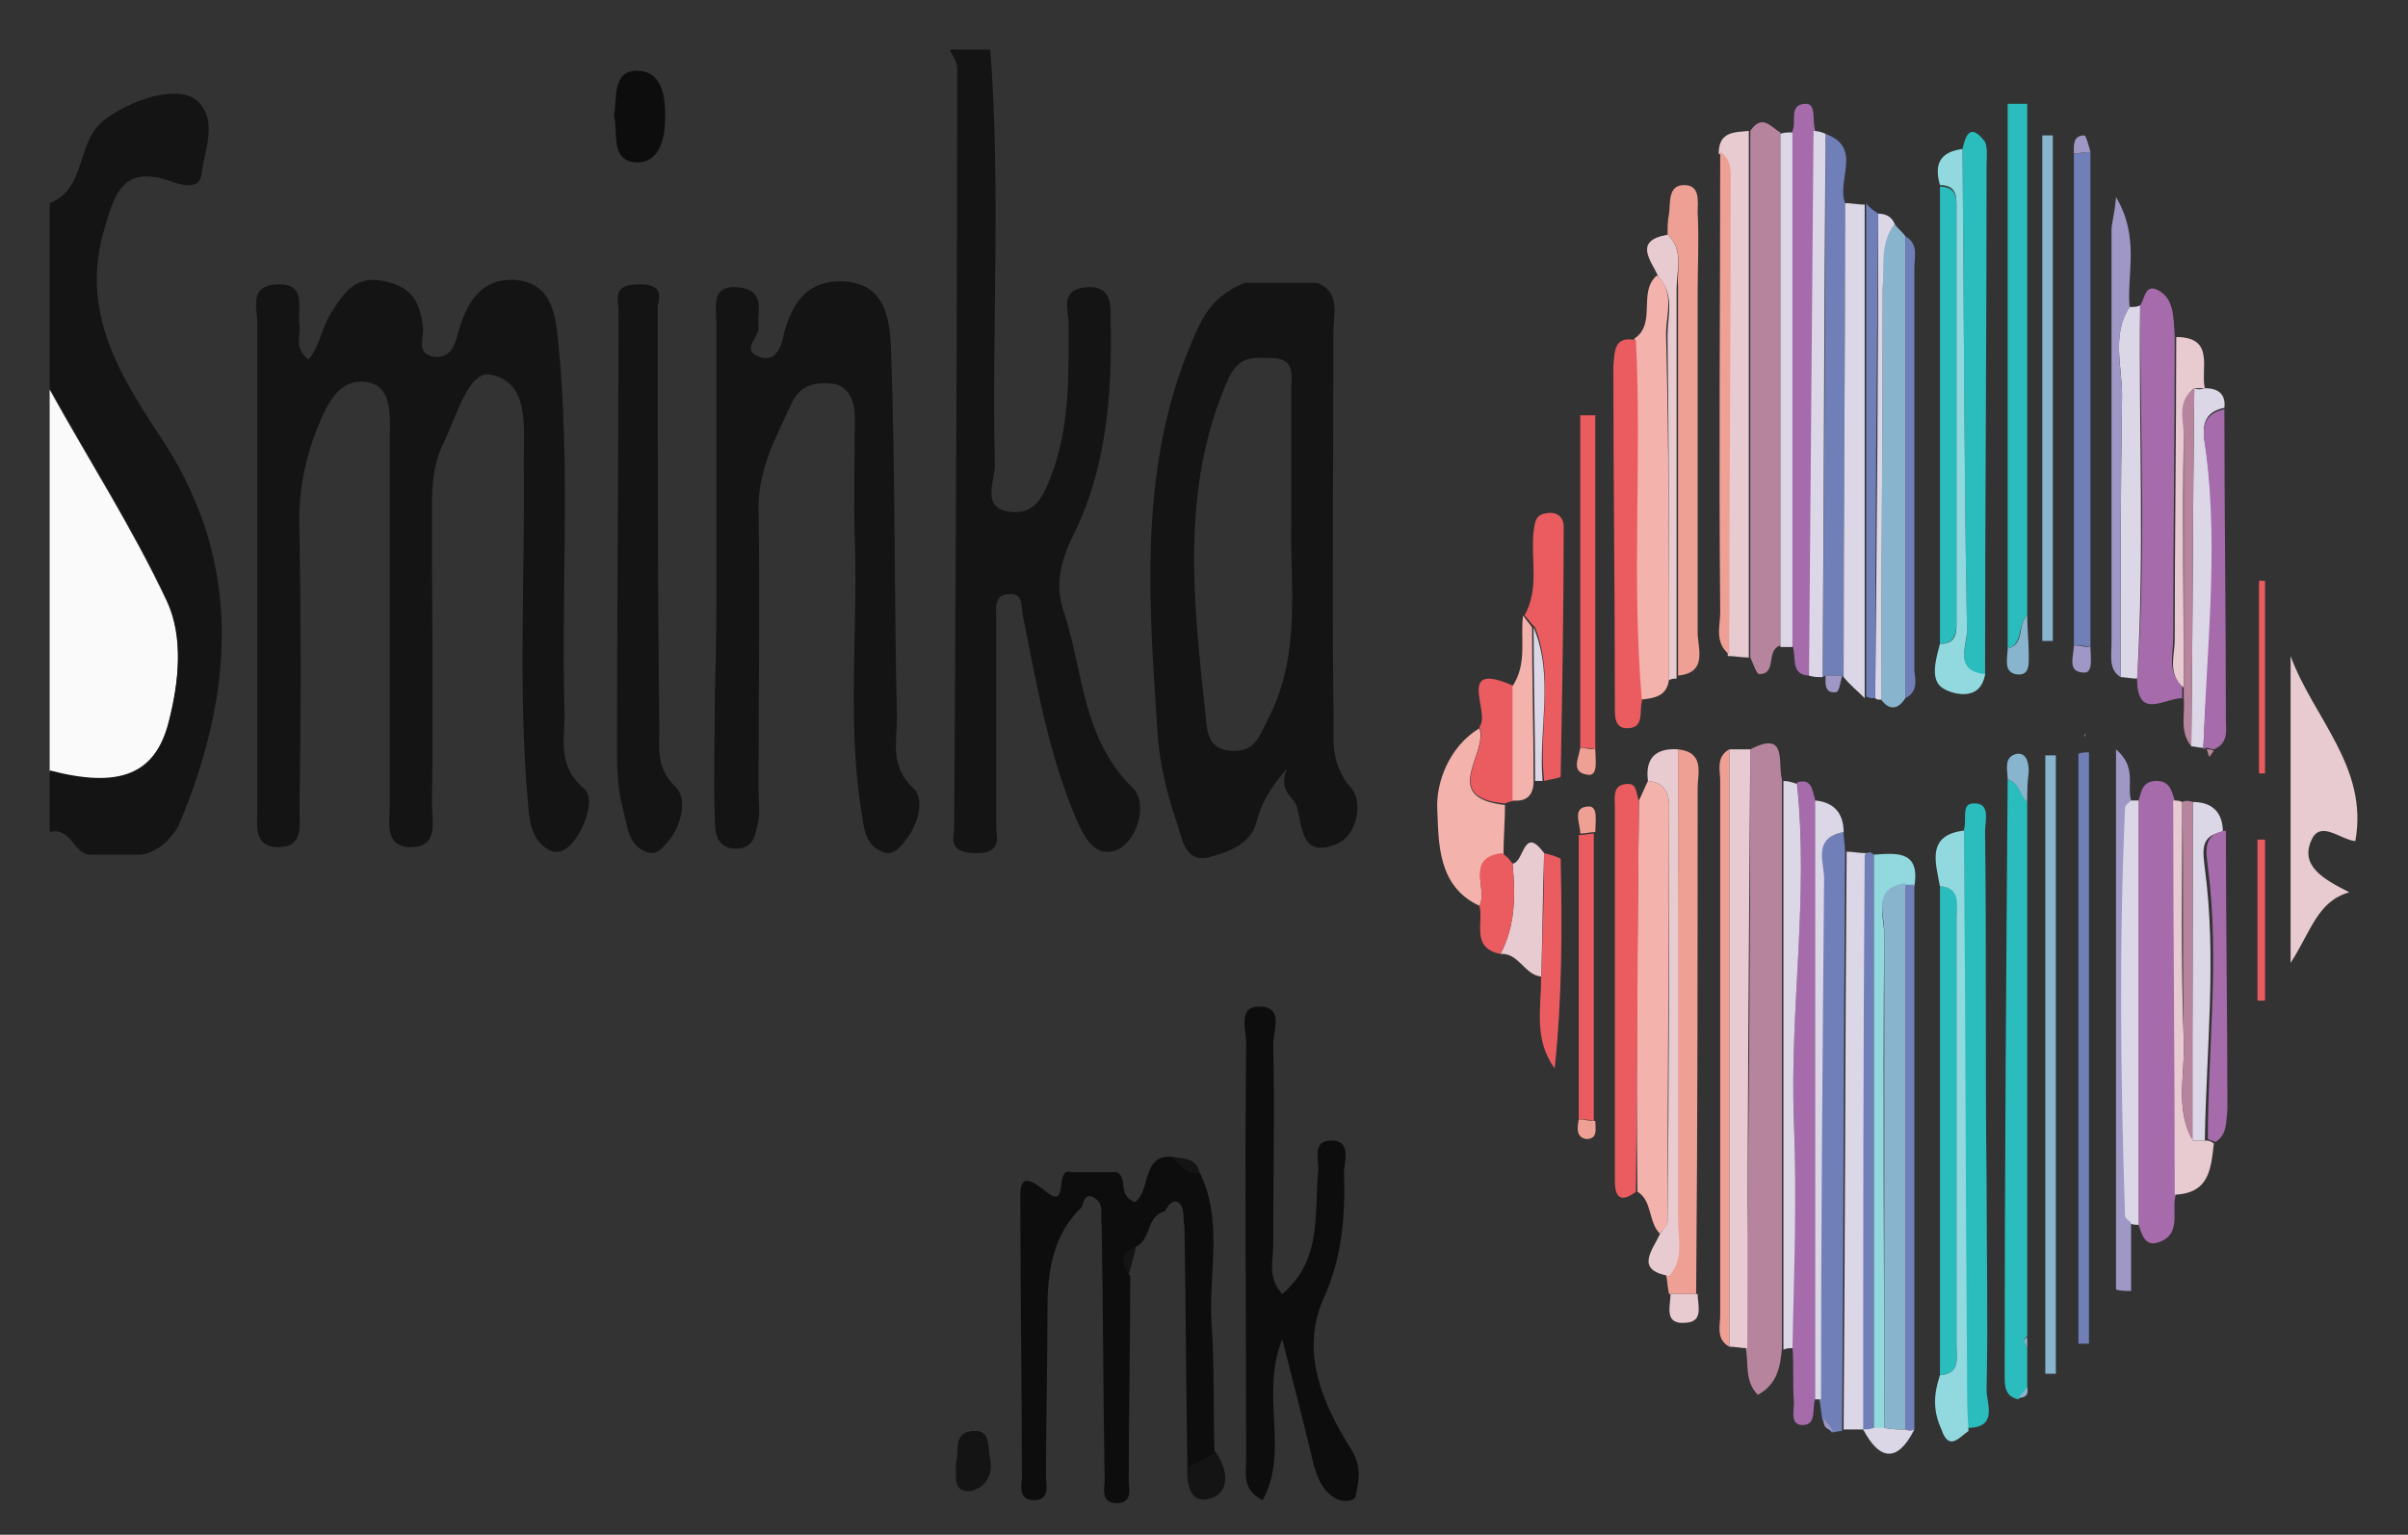 <?xml version="1.0" encoding="utf-8"?>
<!-- Generator: Adobe Illustrator 19.0.0, SVG Export Plug-In . SVG Version: 6.00 Build 0)  -->
<svg version="1.1" id="Layer_1" xmlns="http://www.w3.org/2000/svg" xmlns:xlink="http://www.w3.org/1999/xlink" x="0px" y="0px"
	 viewBox="0 0 160 102" style="enable-background:new 0 0 160 102;" xml:space="preserve">
<rect x="0" y="0" width="160" height="102" fill="#333333" stroke="none"/>
<style type="text/css">
	.st0{fill:#FC0000;}
	.st1{fill:#020000;}
	.st2{fill:#FBFAFB;}
	.st3{fill:#141414;}
	.st4{fill:#B7849D;}
	.st5{fill:#A56BAB;}
	.st6{fill:#F3B2AC;}
	.st7{fill:#88B4CD;}
	.st8{fill:#2BBCBD;}
	.st9{fill:#707FB7;}
	.st10{fill:#E8CBD0;}
	.st11{fill:#DCD7E7;}
	.st12{fill:#EEA094;}
	.st13{fill:#EA5C60;}
	.st14{fill:#91D9DE;}
	.st15{fill:#9F98C6;}
	.st16{fill:#0D0D0D;}
</style>
<g>
	<path class="st0" d="M68.6,338.4c0.5,0.1,0.4-0.3,0.5-0.6c0.5-2,1-4.1,1.4-6.1c0.2-0.7,0.4-1,1.2-1c16.1,0,32.3,0,48.4,0
		c0.9,0,1,0.2,0.8,1.1c-0.6,2.4-1.1,4.8-1.6,7.2c-0.2,0.8-0.5,1.1-1.4,1.1c-5.4,0-10.8,0-16.1,0c-0.9,0-1.3,0.2-1.5,1.1
		c-3.5,14.7-7,29.3-10.6,43.9c-0.2,0.8-0.5,1.1-1.4,1.1c-3.7-0.1-7.4,0-11.1,0c-0.8,0-1-0.1-0.8-1c3.6-14.7,7.1-29.4,10.7-44
		c0.3-1.1-0.1-1.1-1-1.1c-5.4,0-10.8,0-16.1,0c-0.4,0-0.9-0.1-1.3-0.1C68.6,339.5,68.6,339,68.6,338.4z"/>
	<path class="st0" d="M279.9,417.9c0.2-0.6-0.3-0.4-0.6-0.4c-8.4-1.2-15.9-4.3-22.7-9.5c-10.4-7.9-16.8-18.3-18.9-31.2
		c-4.3-26.5,13-50.7,38-56.1c1.4-0.3,2.8-0.5,4.2-0.8c0,0,0-0.1,0.1-0.1c0.1-0.2-0.1-0.1-0.1-0.2c4.3,0,8.5,0,12.8,0
		c-0.2,0.6,0.3,0.4,0.5,0.4c8.7,1.2,16.5,4.5,23.4,9.9c10.1,8,16.3,18.4,18.3,31.1c4.1,25.6-12.6,50.1-38.1,55.7
		c-1.4,0.3-2.8,0.5-4.2,0.8c0,0,0,0.1-0.1,0.1c-0.1,0.2,0.1,0.1,0.1,0.2C288.5,417.9,284.2,417.9,279.9,417.9z M286.4,323.1
		c-24.3-0.2-45.5,19.4-45.7,45.2c-0.2,26.2,21.1,46,45.5,46c24.7,0,45.2-19.7,45.7-44.6C332.5,343.5,311.3,323,286.4,323.1z"/>
	<path class="st0" d="M514,349c-0.4-0.2-0.4,0.2-0.4,0.4c-0.4,1.6-0.8,3.3-1.1,4.9c-0.2,0.9-0.5,1.1-1.4,1.1c-1.9-0.1-3.7,0-5.6,0
		c-0.6,0-0.9,0.2-1.1,0.8c-1.6,6.8-3.2,13.5-4.8,20.3c-0.5,2,0.4,3.2,2.5,3.4c1.6,0.1,3.2,0,4.8-0.1c0.7-0.1,0.8,0.1,0.6,0.8
		c-0.6,2.2-1.1,4.4-1.6,6.6c-0.1,0.4-0.2,0.7-0.7,0.8c-4.2,0.6-8.5,0.8-12.7-0.3c-4-1.1-6.8-4.4-6-9.1c0.4-2.3,0.9-4.6,1.5-6.9
		c1.2-5.1,2.5-10.3,3.8-15.4c0.2-0.9,0-1-0.8-0.9c-1.5,0-2.9,0-4.4,0c-0.6,0-0.8-0.1-0.7-0.8c0.6-2.2,1-4.3,1.5-6.5
		c0.1-0.6,0.4-0.9,1-0.8c1.4,0.1,2.8-0.1,4.1,0c1,0.1,1.3-0.3,1.5-1.2c0.3-1.5,0.7-2.9,1-4.3c0.1-0.5,0.3-0.8,0.8-1
		c4.4-2.3,8.7-4.6,13.1-6.9c0.1-0.1,0.3-0.1,0.6-0.2c-0.6,2.7-1.2,5.3-1.8,7.9c-0.4,1.6-0.7,3.3-1.2,4.9c-0.2,0.7-0.1,0.9,0.7,0.9
		c2.2,0,4.4,0,6.6,0C514,347.8,514,348.4,514,349z"/>
	<path class="st0" d="M418.5,368.9c-2.3,1.8-4.4,3.5-6.7,5.2c-1.2,0.9-1.9,2-2.2,3.4c-0.6,3.1-1.5,6.1-2.2,9.1
		c-0.2,0.7-0.5,0.9-1.1,0.9c-3.6,0-7.1,0-10.7,0c-1,0-1-0.4-0.8-1.1c1.8-7.5,3.7-15,5.5-22.6c1.1-4.3,2.1-8.7,3.2-13
		c0.1-0.3,0.2-0.6,0-1.1c-0.8,1.5-1.6,2.9-2.3,4.3c-0.3,0.6-0.7,1.2-1,1.9c-0.2,0.4-0.4,0.5-0.9,0.4c-6.2-1.1-11.7,1.6-14.7,7.2
		c-1.9,3.6-2.9,7.5-3.8,11.4c-0.9,3.9-1.9,7.7-2.7,11.6c-0.2,0.8-0.5,1.1-1.4,1.1c-3.5-0.1-7,0-10.4,0c-0.9,0-1-0.3-0.8-1
		c3.1-12.8,6.2-25.5,9.3-38.3c0.2-0.7,0.4-1,1.2-1c3.3,0,6.6,0,9.9,0c1,0,1,0.3,0.8,1.1c-0.4,1.6-0.8,3.3-1.2,4.9
		c-0.1,0.3-0.2,0.6,0,0.9c1.1-1.3,2.2-2.5,3.4-3.6c3.2-2.9,6.9-4.6,11.3-4.3c1.1,0.1,2.2,0.2,3.2,0.6c1.1,0.5,1.4,0,1.6-0.9
		c1-4.4,2.1-8.8,3.1-13.1c0.2-0.7,0.4-0.9,1.1-0.9c3.5,0,7,0.1,10.5,0c1.1,0,1.1,0.4,0.9,1.2c-2.1,8.7-4.2,17.4-6.3,26.2
		c-0.1,0.4-0.3,0.7-0.1,1.2c2.2-1.9,4.4-3.7,6.7-5.5c2.8-2.4,5.7-4.7,8.5-7.1c0.4-0.3,0.8-0.6,1.4-0.6c5,0,9.9,0,14.9,0
		c0.1,0,0.3,0,0.7,0.1c-1.6,1.2-2.9,2.3-4.3,3.4c-4.5,3.5-9,7-13.5,10.5c-0.7,0.5-0.6,0.9-0.4,1.6c3.1,7.9,6.1,15.8,9.2,23.6
		c0.4,1,0.1,1.1-0.8,1.1c-3.4,0-6.9,0-10.3,0c-0.8,0-1.2-0.2-1.4-1c-1.9-5.5-3.8-11.1-5.7-16.6C418.7,369.6,418.6,369.3,418.5,368.9
		z M403.8,349.5c0,0-0.1-0.1-0.1-0.1c0,0-0.1,0.1-0.1,0.1c0,0.1,0,0.1,0.1,0.2C403.7,349.6,403.7,349.5,403.8,349.5z"/>
	<path class="st0" d="M468.2,370.7c-4.9,0-9.8,0-14.7,0c-0.8,0-1.1,0.2-1.1,1c0,5,3.8,8.8,8.7,8.9c4.1,0.1,7.3-1.5,9.7-4.8
		c0.4-0.5,0.7-0.7,1.4-0.6c3.2,0.5,6.5,0.9,9.7,1.4c0.9,0.1,0.4,0.6,0.2,0.9c-2.8,4.7-6.9,8-12.2,9.6c-6.2,1.9-12.4,1.9-18.4-0.5
		c-7.1-2.9-11.1-9-11.2-16.7c-0.2-10.7,7.6-21.4,20-23.3c4.5-0.7,9.1-0.8,13.5,0.7c6.6,2.2,10.7,7.7,10.9,14.6
		c0.1,2.6,0,5.1-0.6,7.7c-0.2,0.8-0.5,1.1-1.3,1.1C478,370.7,473.1,370.7,468.2,370.7z M463.6,364.1c2.9,0,5.8,0,8.6,0
		c0,0,0.1,0,0.1,0c0.9,0.1,1.1-0.2,1-1.1c-0.1-1.5-0.2-3-0.8-4.4c-1.7-3.9-5.4-5.2-9.7-4.4c-4.9,0.9-7.6,4.2-8.9,8.9
		c-0.2,0.8-0.1,1,0.7,0.9C457.7,364,460.6,364.1,463.6,364.1z"/>
	<path class="st0" d="M349,383.1c-2.4,2.2-5,3.7-8,4.6c-2.1,0.6-4.2,0.9-6.4,0.8c-0.7,0-0.8-0.2-0.6-0.8c1-2.4,1.7-4.8,2.3-7.3
		c0.1-0.5,0.3-0.7,0.9-0.5c5.2,1.7,11-1.2,12.9-6.2c0.6-1.5,1-3.1,1.3-4.8c-4.4,0.7-8.7,0.9-12.9,2.3c-0.7,0.2-0.9,0.2-0.9-0.6
		c0-2.1,0.2-4.1-0.2-6.2c-0.1-0.6,0.2-0.7,0.7-0.7c3.2-0.3,6.3-0.6,9.5-0.9c1.6-0.2,3.2-0.5,4.7-0.7c0.5-0.1,0.9-0.3,1-1
		c0.1-0.8,0.4-1.7,0.5-2.5c0.2-1.4-0.6-3-2.2-3.6c-3.4-1.3-6.7-1.3-9.9,0.6c-0.9,0.5-1.5,1.3-1.9,2.3c-0.2,0.6-0.5,0.7-1.2,0.7
		c-2.1-0.2-2.2-0.2-2.7-2.3c-0.5-2-1-3.9-1.8-5.7c-0.3-0.7-0.1-1,0.5-1.3c2.5-1.4,5.3-2.2,8.2-2.6c4.7-0.6,9.5-0.6,14.1,0.6
		c2.6,0.7,4.9,1.9,6.8,4c2,2.2,2.6,4.9,2.2,7.8c-0.7,5-2.2,9.7-3.3,14.6c-0.7,3.2-1.6,6.4-1.3,9.8c0.1,1.2,0.4,2.3,0.7,3.4
		c0.2,0.5,0.2,0.8-0.5,0.8c-3.7,0-7.3,0-11,0c-0.6,0-0.8-0.4-0.9-0.8C349.5,385.5,349.3,384.4,349,383.1z"/>
	<path class="st0" d="M163.9,350.3c1-0.6,1.9-1.2,2.8-1.7c4.2-2.5,8.8-3.8,13.8-3.6c3.2,0.1,6.1,0.9,8.5,3.1
		c2.6,2.4,3.5,5.4,2.9,8.8c-1.3,7.4-3.4,14.6-5.2,21.8c-0.5,2.2-1.1,4.5-1.6,6.7c-0.1,0.6-0.4,0.9-1,0.9c-3.6,0-7.3,0-10.9,0
		c-0.8,0-0.9-0.3-0.7-1c2-8,4-16,6-23.9c0.3-1.1,0.5-2.2,0.7-3.4c0.5-2.8-1.6-5-4.8-5.2c-4.5-0.2-7.7,2.2-10.5,5.3
		c-2.3,2.5-3.1,5.6-3.9,8.8c-1.5,6.1-3,12.2-4.5,18.3c-0.2,0.8-0.5,1.1-1.3,1.1c-3.5,0-7,0-10.5,0c-0.8,0-1-0.1-0.8-1
		c4-16.3,7.9-32.6,11.8-48.9c0.4-1.6,0.8-3.2,1.1-4.8c0.1-0.6,0.3-0.8,0.9-0.8c3.7,0,7.3,0,11,0c0.9,0,0.8,0.4,0.6,1
		c-1.4,5.9-2.9,11.9-4.3,17.8C164,349.7,164,349.9,163.9,350.3z"/>
	<path class="st0" d="M128,369.5c-4.9,0-9.7,0-14.6,0c-1.1,0-1.3,0.4-1.3,1.4c0.3,5.2,4.2,8.6,9.4,8.5c3.8-0.1,6.8-1.7,8.9-4.8
		c0.4-0.6,0.9-0.8,1.6-0.7c3,0.5,6,0.9,9.1,1.3c1.2,0.2,1.2,0.2,0.5,1.3c-3.8,6.1-9.4,9.4-16.5,10.4c-4.8,0.7-9.5,0.3-14.1-1.6
		c-7.5-3.2-11.6-10.3-11.1-18.3c0.5-9.3,7.6-19.9,20.6-21.7c4.9-0.6,9.7-0.7,14.3,1.3c5.8,2.5,8.8,7.1,9.4,13.3
		c0.3,2.8,0,5.6-0.5,8.4c-0.2,0.9-0.5,1.2-1.5,1.2C137.7,369.5,132.9,369.5,128,369.5z M123.3,362.9c2.4,0,4.8,0,7.2,0
		c2.7,0,2.7,0,2.6-2.7c-0.2-3.5-2.3-6.2-5.7-7c-1.8-0.5-3.7-0.5-5.5,0.1c-4.3,1.3-6.8,4.3-8,8.6c-0.2,0.8-0.2,1.2,0.8,1.2
		C117.5,362.8,120.4,362.9,123.3,362.9z"/>
	<path class="st0" d="M212.3,350.9c3.4-2.4,6.9-4.5,11-5.4c3.6-0.8,7.2-0.9,10.7,0.3c0.7,0.2,1.3,0.5,1.9,0.9
		c2.8,1.6,2.9,1.8,1.8,4.7c-3,8.4-3.7,17-2.3,25.8c0.1,0.7,0.1,1.3-0.1,2c-0.5,2-1,4-1.5,6.1c-0.2,0.7-0.4,1-1.2,0.9
		c-3.6-0.1-7.1,0-10.7,0c-0.9,0-1-0.2-0.8-1c2-8.1,4-16.2,6-24.3c0.2-0.8,0.4-1.5,0.5-2.3c0.7-3.4-1.1-5.7-4.6-5.8
		c-3.5-0.1-6.3,1.5-8.9,3.6c-2.7,2.2-4.1,5.3-5,8.5c-1.9,6.5-3.3,13.2-4.9,19.8c-0.3,1.1-0.6,1.5-1.8,1.5c-3.4-0.1-6.8-0.1-10.2,0
		c-0.8,0-0.9-0.3-0.8-1c3.1-12.8,6.2-25.7,9.3-38.5c0.1-0.6,0.4-0.8,1-0.8c3.5,0,7,0,10.4,0c0.7,0,0.8,0.2,0.7,0.9
		c-0.3,1.3-0.7,2.6-0.8,3.9c0,0-0.1,0.1-0.1,0.1C212.1,350.9,212.2,350.9,212.3,350.9z"/>
	<path d="M403.8,349.5c0,0-0.1,0.1-0.1,0.1c0-0.1,0-0.1-0.1-0.2c0,0,0-0.1,0.1-0.1C403.7,349.4,403.7,349.4,403.8,349.5z"/>
	<path d="M212.3,350.9c-0.1,0-0.2,0-0.2,0c0,0,0.1-0.1,0.1-0.1C212.2,350.8,212.3,350.8,212.3,350.9z"/>
	<path class="st0" d="M291.9,365.2c6-7,12-13.9,18-20.9c0.3-0.4,0.7-0.6,1.2-0.6c2.2,0,4.4,0,6.6,0c0.9,0,0.9,0.4,0.7,1
		c-3,12.9-6,25.9-9,38.8c-0.2,0.9-0.2,2.2-0.8,2.7c-0.7,0.6-1.9,0.2-2.9,0.2c-1.7,0-3.4-0.1-5.2,0c-1,0-1-0.3-0.8-1.1
		c1.3-5.8,2.6-11.7,3.9-17.5c0.3-1.6,0.7-3.1,0.8-4.8c-1.4,1.6-2.8,3.3-4.2,4.9c-4.8,5.7-9.6,11.5-14.4,17.2c-0.5,0.6-1,0.8-1.7,0.8
		c-1.9-0.1-3.8,0-5.7,0c-0.8,0-1.1-0.1-0.9-1c1.6-7.1,3-14.1,4.5-21.2c0-0.2,0-0.4,0-0.7c-0.5,0.1-0.7,0.6-1,0.9
		c-5.7,6.9-11.5,13.9-17.2,20.9c-0.7,0.9-1.5,1.4-2.7,1.3c-3.1-0.1-6.2,0-9.3,0c-0.1-0.5,0.2-0.6,0.4-0.9
		c11.3-13.4,22.7-26.8,34-40.3c0.8-0.9,1.6-1.4,2.8-1.3c1.8,0.1,3.6,0.1,5.4,0c0.9,0,1.1,0.2,0.9,1.1c-0.9,4.4-1.7,8.8-2.6,13.3
		c-0.4,2-0.8,4.1-1.2,6.1C291.8,364.5,291.6,364.9,291.9,365.2c0,0-0.1-0.1-0.1-0.1c0,0,0,0.1-0.1,0.1
		C291.8,365.2,291.8,365.2,291.9,365.2z M282.3,362.8L282.3,362.8L282.3,362.8L282.3,362.8z"/>
	<path class="st0" d="M317.5,355.4c6.4,14.4,1.8,34.2-15.2,43.2c-16.2,8.6-35.1,2.4-43.9-11.1c1.4,0,2.7,0,4.1,0
		c0.3,0,0.5,0.3,0.6,0.6c5.4,6.3,12.2,10,20.5,10.8c16.5,1.5,29.7-9.8,32.6-24c0.9-4.1,0.9-8.2,0-12.3c-0.1-0.3-0.1-0.7-0.1-1
		C316.5,359.6,317,357.6,317.5,355.4z"/>
	<path class="st0" d="M254.6,380.5c-0.9-2.3-1.5-4.5-1.8-6.7c-1.2-8.8,0.5-17,5.6-24.3c5.7-8.2,13.6-13.1,23.4-14.4
		c9.7-1.3,18.5,1.3,26.1,7.5c0.7,0.5,0.7,0.8,0.1,1.5c-1.6,1.8-1.5,1.8-3.5,0.4c-6.2-4.7-13.3-6.7-21-6
		c-14.5,1.3-24.8,12.2-27.1,24.4c-0.9,4.6-0.8,9.1,0.5,13.6c0.2,0.6,0.1,1.1-0.4,1.6C256,378.8,255.4,379.6,254.6,380.5z"/>
	<path class="st0" d="M282.3,333.7c1-1.3,2-2.1,3.1-3c2.3-1.9,4.8-3.4,7.5-4.6c0.7-0.3,1.4-0.4,2.2-0.3c3.5,0.7,6.8,1.8,10,3.3
		c0.2,0.1,0.3,0.2,0.7,0.4c-1.7,0.3-3.2,0.6-4.6,1c-2.6,0.7-5,1.7-7.3,3.1c-0.5,0.3-1,0.5-1.7,0.4
		C289,333.4,285.7,333.3,282.3,333.7z"/>
	<path class="st0" d="M309.2,405.9c1-2.7,1.8-5.4,2.2-8.2c0.1-0.8,0.4-1.6,0.3-2.4c-0.2-1.5,0.5-2.6,1.5-3.6c1.9-2,3.3-4.3,4.7-6.8
		c0.4,0.6,0.4,1.2,0.6,1.8c0.1,0.6,0.2,1.2,0.3,1.8c0.5,3,0.5,6,0.2,9c0,0.4-0.1,0.7-0.4,1C315.8,401.4,312.8,403.9,309.2,405.9z"/>
	<path class="st0" d="M263.3,341.9c1-5,2.9-9.3,5.7-13.2c0.1-0.1,0.3-0.3,0.4-0.4c3.6-1.5,7.4-2.5,11.3-3c0.1,0.5-0.3,0.5-0.5,0.7
		c-3.3,2.7-6,5.9-8,9.7c-0.3,0.6-0.7,0.9-1.2,1.2C268.3,338.2,265.8,339.9,263.3,341.9z"/>
	<path class="st0" d="M321.6,342.6c-4.2-1.4-8.5-2-12.8-1.7c-0.3,0-0.6,0-0.9-0.2c-2.4-1.8-5-3.3-8-4.6c1.2-0.4,2.2-0.7,3.1-1
		c1-0.3,2-0.5,2.9-0.6c2.1-0.3,4.2-0.6,6.4-0.5c0.4,0,0.7,0,1.1,0.2C316.6,336.6,319.4,339.4,321.6,342.6z"/>
	<path class="st0" d="M259.9,333.9c-1.5,4.3-2.2,8.6-2,13.1c0,0.3,0,0.6-0.2,0.8c-1.8,2.4-3.2,5-4.5,7.9c-0.7-1.4-1-2.7-1.3-4.1
		c-0.6-2.6-0.8-5.3-0.7-8c0-1,0.3-1.9,1-2.7C254.6,338.4,257,335.9,259.9,333.9z"/>
	<path class="st0" d="M326.3,386.9c-0.8-4.5-2.2-8.6-4.6-12.5c-0.3-0.5-0.1-1,0-1.5c0.3-2.7,0.3-5.3,0.1-8.2
		c1.4,1.2,2.5,2.4,3.5,3.7c1.6,2,2.8,4.1,3.9,6.4c0.4,0.9,0.6,1.8,0.3,2.8C328.8,380.8,327.8,383.9,326.3,386.9z"/>
	<path class="st0" d="M288.2,403.9c-1.6,1.8-3.2,3.3-5.1,4.5c-6.2,3.9-4.5,3.6-11.2,1.6c-1.7-0.5-3.4-1.2-5.2-2.2
		c1.1-0.3,1.9-0.5,2.8-0.7c2.7-0.6,5.2-1.6,7.5-3c1.2-0.7,2.2-1,3.6-0.7C283,403.9,285.5,404,288.2,403.9z"/>
	<path class="st0" d="M251.5,395.2c2.5,0.6,4.9,1.3,7.4,1.5c1.7,0.2,3.4,0.1,5.1,0.1c0.3,0,0.7-0.1,1,0.1c2.2,1.6,4.5,3,7.2,4.2
		c-2.3,1-4.6,1.6-6.9,1.9c-1.7,0.3-3.3,0.5-5,0.5c-0.4,0-0.7,0-1.1-0.2C256.3,400.9,253.6,398.4,251.5,395.2L251.5,395.2z"/>
	<path class="st0" d="M290,412.1c1.6-1.5,3.2-2.9,4.5-4.6c1.2-1.5,2.3-3.1,3.3-4.8c0.3-0.6,0.7-0.9,1.3-1.1c2.6-0.9,4.9-2.2,7.4-3.8
		c-1,4.5-2.8,8.3-5.3,11.8c-0.2,0.3-0.4,0.4-0.7,0.5c-3.3,1.1-6.6,1.8-10,2.1C290.3,412.2,290.2,412.2,290,412.1z"/>
	<path class="st0" d="M251.3,374.6c-3.7-3-6.5-6.3-8.6-10.2c-0.4-0.7-0.1-1.2,0-1.9c0.4-3.2,1.2-6.3,2.5-9.5
		c0.2,0.9,0.4,1.5,0.6,2.1c0.9,3.4,2.4,6.6,4.4,9.5c0.5,0.7,0.7,1.4,0.6,2.4c-0.2,2.1,0,4.3,0.3,6.4
		C251.1,373.7,251.2,374,251.3,374.6z"/>
	<path class="st0" d="M330.4,365.4c-2-2.4-4-4.4-6.2-6.1c-0.5-0.4-1-0.9-1.6-1.1c-2.1-0.9-3.2-2.5-4-4.6c-0.6-1.6,0.2-2.8,0.4-4.2
		c0-0.4,0.4-0.1,0.6,0c2.9,1.1,5.6,2.6,8.1,4.4c0.4,0.3,0.5,0.6,0.6,1C329.4,358.2,330,361.6,330.4,365.4z"/>
	<path class="st0" d="M242.5,373.4c0.5,0.1,0.6,0.4,0.8,0.6c2.6,2.8,5.6,5.1,9,6.9c1.2,0.6,1.2,0.8,0.3,1.9
		c-0.9,1.1-1.9,2.2-2.8,3.3c-0.4,0.5-0.7,0.5-1.2,0.2c-1-0.7-2.1-1.3-3.1-2c-0.3-0.2-0.5-0.4-0.6-0.7
		C243.7,380.3,242.9,376.9,242.5,373.4z"/>
	<path class="st0" d="M257.5,389.6c-2.1-0.3-4-0.9-5.8-2c1.4,0,2.9-0.1,4.3,0C256.9,387.8,257,388.9,257.5,389.6z"/>
	<path class="st0" d="M251.4,395.2c-0.1,0-0.2-0.1,0-0.2C251.4,395,251.4,395.1,251.4,395.2C251.5,395.2,251.4,395.2,251.4,395.2z"
		/>
	<path class="st1" d="M291.9,365.2c-0.1,0-0.1,0-0.2,0c0,0,0-0.1,0.1-0.1C291.8,365.2,291.9,365.2,291.9,365.2
		C291.9,365.3,291.9,365.2,291.9,365.2z"/>
	<polygon class="st1" points="282.3,362.8 282.3,362.8 282.3,362.8 	"/>
</g>
<g id="XMLID_27_">
	<path id="XMLID_167_" class="st2" d="M3.3,25.9c2.6,4.7,5.5,9.2,7.8,14.1c1.1,2.4,0.8,5.4,0.1,8.1c-0.9,3.5-3.3,4.4-7.9,3.2
		C3.3,42.7,3.3,34.3,3.3,25.9z"/>
	<path id="XMLID_47_" class="st3" d="M10.9,29.4C8,25,5.2,20.7,7,15c0.6-2.1,1.2-4,4.2-3c0.6,0.2,2.1,0.8,2.2-0.5
		c0.2-1.6,1.1-3.5-0.3-4.8C11.7,5.5,8.4,6.8,6.9,8C5,9.5,5.8,12.5,3.3,13.5c0,1.1,0,2.3,0,3.4c0,1.8,0,3.7,0,5.5c0,1.1,0,2.3,0,3.4
		c2.6,4.7,5.5,9.2,7.8,14.1c1.1,2.4,0.8,5.4,0.1,8.1c-0.9,3.5-3.3,4.4-7.9,3.2c0,1.4,0,2.7,0,4.1c1.4-0.4,1.6,1.5,2.7,1.5
		c1.1,0,2.3,0,3.4,0c1.2-0.2,2.1-1.2,2.5-2C15.5,46.2,16.2,37.6,10.9,29.4z"/>
	<path id="XMLID_165_" class="st3" d="M20.5,23.9c0.8-1,0.9-2.2,1.5-3.1c0.7-1.1,1.5-2.6,3.6-2.1c1.8,0.4,2.3,1.4,2.5,3
		c0.1,0.7-0.5,1.8,0.7,2c1.3,0.2,1.5-1.1,1.7-1.8c0.6-2,1.6-3.4,3.7-3.3c2.5,0.2,2.7,2.3,2.9,4.2c0.8,8.1,0.2,16.2,0.4,24.3
		c0.1,1.8-0.6,3.7,1.3,5.3c0.7,0.6,0.2,2.3-0.6,3.4c-0.5,0.7-1.1,1-1.7,0.7c-1.1-0.6-1.3-1.7-1.4-2.9c-0.7-7.6-0.2-15.3-0.3-22.9
		c0-2.3,0.4-5.3-2.2-5.8c-1.5-0.3-2.3,2.9-3.2,4.7c-0.7,1.5-0.7,3-0.7,4.6c0,6.4,0.1,12.8,0,19.2c0,1.1,0.5,2.9-1.4,2.9
		c-1.8,0-1.4-1.7-1.4-2.9c0-8.1,0-16.2,0-24.3c0-1.5,0.2-3.4-1.5-3.7c-1.8-0.3-2.6,1.3-3.3,3c-0.9,2.3-1.3,4.5-1.2,6.9
		c0.1,6.2,0.1,12.3,0,18.5c0,1,0.3,2.5-1.4,2.5c-1.7,0-1.4-1.5-1.4-2.6c0-10.7,0-21.5,0-32.2c0-1-0.6-2.5,1.3-2.6
		c2.1-0.1,1.3,1.7,1.5,2.7C20,22.4,19.5,23.1,20.5,23.9z"/>
	<path id="XMLID_161_" class="st3" d="M47.6,37.5c0-5.4,0-10.7,0-16.1c0-1-0.4-2.5,1.5-2.3c1.8,0.2,1.2,1.6,1.3,2.6
		c0.1,0.7-1.2,1.5,0,2c1.3,0.5,1.6-1,1.7-1.6c0.6-2.1,1.6-3.5,4-3.4c2.8,0.2,3,2.6,3.1,4.4c0.3,8.2,0.2,16.4,0.4,24.6
		c0,1.6-0.5,3.2,1.1,4.7c0.7,0.6,0.4,2.3-0.5,3.4c-0.5,0.7-1,1.1-1.6,0.8c-1.2-0.5-1.2-1.7-1.4-2.9C56.3,47.8,57,41.9,56.8,36
		c-0.1-2.7,0-5.5,0-8.2c0-1.1-0.4-2.2-1.5-2.3c-1-0.1-2.1,0-2.7,1.3c-1,2.2-2.2,4.3-2.2,6.9c0.1,6.3,0,12.5,0,18.8
		c0,0.7,0.1,1.4,0,2c-0.2,0.8-0.2,1.9-1.5,1.9c-1.3,0-1.4-1.1-1.4-1.9c-0.1-2.8,0-5.7,0-8.5C47.6,43.2,47.6,40.3,47.6,37.5
		C47.6,37.5,47.6,37.5,47.6,37.5z"/>
	<path id="XMLID_157_" class="st4" d="M116.3,49.8c2.5-1.3,1.8,0.9,2.1,2c0,12.6,0,25.2,0,37.8c-0.1,1.2-0.3,2.4-1.6,3.1
		c-0.9-0.9-0.6-2.1-0.8-3.1C116.2,76.4,116.3,63.1,116.3,49.8z"/>
	<path id="XMLID_156_" class="st4" d="M118.3,42.9c-1,0.3-0.2,1.9-1.4,1.9c-0.2,0-0.4-0.7-0.6-1.1c0-11.7,0-23.3,0-35
		c0.8-1.2,1.4-0.2,2,0.1C118.3,20.2,118.3,31.5,118.3,42.9z"/>
	<path id="XMLID_155_" class="st5" d="M144.6,79.3c-0.4,1.1,0.5,2.8-1.3,3.3c-0.8,0.2-1-0.6-1.2-1.2c0-9.4,0-18.8,0-28.2
		c0.2-0.7,0.3-1.3,1.2-1.3c0.9,0,1,0.7,1.2,1.3C144.5,61.9,144.6,70.6,144.6,79.3z"/>
	<path id="XMLID_154_" class="st6" d="M108.9,53.2c0.2-0.4,0.4-0.9,0.6-1.3c1,0.1,1.4,0.7,1.4,1.6c0,9.2-0.1,18.4-0.1,27.7
		c0,0.3-0.4,0.6-0.5,0.8c-0.8-0.8-0.5-2.2-1.5-2.8C108.7,70.5,108.8,61.8,108.9,53.2z"/>
	<path id="XMLID_153_" class="st7" d="M136.6,50.2c0,13.7,0,27.4,0,41.1c-0.2,0-0.4,0-0.7,0c0-13.7,0-27.4,0-41.1
		C136.2,50.2,136.4,50.2,136.6,50.2z"/>
	<path id="XMLID_152_" class="st8" d="M130.5,55.1c0.2-0.6-0.2-1.7,0.6-1.7c1.2-0.1,0.8,1.2,0.8,1.8c0.1,7.7,0,15.5,0.1,23.2
		c0,4.7,0.1,9.3,0,14c0,0.9,0.8,2.5-1.3,2.5c0-1.4,0-2.7-0.1-4.1C130.6,79,130.5,67.1,130.5,55.1z"/>
	<path id="XMLID_151_" class="st5" d="M142.2,20.3c0.3-0.4,0.3-1.3,1-1.1c1.3,0.5,1.2,1.9,1.3,3.1c0,6.7-0.1,13.4-0.1,20.1
		c0,1.1-0.4,2.3,0.6,3.2c0,0.3,0,0.5,0,0.8c-1.2,0-3,1.5-3-1.3C142.6,36.9,142.2,28.6,142.2,20.3z"/>
	<path id="XMLID_150_" class="st9" d="M138.8,50c0,13.1,0,26.2,0,39.3c-0.2,0-0.4,0-0.7,0c0-13.1,0-26.2,0-39.2
		C138.3,50,138.6,50,138.8,50z"/>
	<path id="XMLID_149_" class="st10" d="M156.5,55.9c-1-0.1-2.3-1.4-2.9-0.1c-0.8,1.7,0.7,2.6,2.5,3.5c-2.1,0.6-2.5,2.5-3.9,4.7
		c0-7.4,0-13.9,0-20.4C153.7,47.7,157.4,51,156.5,55.9z"/>
	<path id="XMLID_148_" class="st8" d="M134.7,89.6c0,0.9,0,1.8,0,2.7c-0.2,0.2-0.4,0.5-0.6,0.7c-0.9-0.2-0.9-0.9-0.9-1.6
		c0-13.2,0.1-26.4,0.2-39.6c0.8,0.2,0.8,1,1.3,1.5c0,11.8,0,23.7,0,35.5c-0.1,0.1-0.2,0.2-0.2,0.2C134.5,89.2,134.6,89.4,134.7,89.6
		z"/>
	<path id="XMLID_147_" class="st10" d="M116.3,49.8c-0.1,13.3-0.2,26.5-0.2,39.8c-0.4,0-0.8-0.1-1.2-0.1c0-13.2,0-26.5,0-39.7
		C115.4,49.8,115.9,49.8,116.3,49.8z"/>
	<path id="XMLID_146_" class="st9" d="M122.5,55.3c0,0.5,0.1,0.9,0.1,1.4c-0.1,12.8-0.1,25.6-0.2,38.4c-0.2,0-0.5,0.1-0.7,0.1
		c-0.2-0.3-0.4-0.5-0.6-0.8c-0.1-0.4-0.1-0.9-0.2-1.3c0.1-11.5,0.1-23,0.2-34.4C121.2,57.4,120.3,55.7,122.5,55.3z"/>
	<path id="XMLID_145_" class="st6" d="M110.9,45.1c-0.1,1.2-1,1.3-1.9,1.4c-0.7-8,0-16-0.4-24c1.5-1,0.2-3.1,1.5-4.2
		c1.2,1.1,0.6,2.6,0.6,3.9C110.9,29.8,110.9,37.5,110.9,45.1z"/>
	<path id="XMLID_144_" class="st5" d="M120.3,44.9c-1.4,0-0.9-1.2-1.2-2c0-11.4,0-22.8,0-34.2c0.3-0.6-0.3-1.8,0.9-1.8
		c0.7,0,0.4,1.1,0.6,1.7C120.5,20.8,120.4,32.8,120.3,44.9z"/>
	<path id="XMLID_143_" class="st11" d="M122.5,95c0.1-12.8,0.1-25.6,0.2-38.4c0.4,0,0.8,0.1,1.3,0.1c0,12.8,0,25.5-0.1,38.3
		C123.4,95,122.9,95,122.5,95z"/>
	<path id="XMLID_142_" class="st5" d="M120.6,93c-0.2,0.6,0.1,1.6-0.7,1.7c-1,0.1-0.7-0.9-0.7-1.5c-0.1-1.2,0-2.5-0.1-3.7
		c0-5,0.3-10,0.1-15c-0.3-7.5,1-15,0.2-22.5c1-0.3,1,0.5,1.2,1.1C120.6,66.5,120.6,79.7,120.6,93z"/>
	<path id="XMLID_141_" class="st12" d="M111.5,49.8c1.8,0.2,1.3,1.6,1.3,2.6c0,11.2,0,22.4-0.1,33.6c-0.6,0-1.2,0-1.8,0
		c-0.1-0.4-0.1-0.8-0.2-1.3c1-1,0.6-2.4,0.6-3.6C111.5,70.7,111.5,60.2,111.5,49.8z"/>
	<path id="XMLID_140_" class="st9" d="M121.3,8.9c2.5,0.9,0.7,3.1,1.3,4.6c0,10.5-0.1,21-0.1,31.5c0,0-0.1-0.1-0.1-0.1
		c-0.4,0-0.7,0-1.1,0c0,0-0.2,0.1-0.2,0.1C121.2,33,121.3,20.9,121.3,8.9z"/>
	<path id="XMLID_139_" class="st8" d="M130.4,9.9c0.2-0.9,0.5-1.7,1.4-0.6c0.3,0.3,0.2,1.1,0.2,1.7c0,11.3-0.1,22.6-0.1,33.9
		c-2.1-0.3-1.2-1.9-1.2-2.9C130.5,31.3,130.5,20.6,130.4,9.9z"/>
	<path id="XMLID_138_" class="st10" d="M116.2,8.7c0,11.7,0,23.3,0,35c-0.5,0-0.9-0.1-1.4-0.1c0-10.4,0.1-20.9,0.1-31.3
		c0-0.8,0.2-1.6-0.7-2.1C114.2,8.7,115.3,8.8,116.2,8.7z"/>
	<path id="XMLID_137_" class="st8" d="M133.4,43.1c0-12.1,0-24.1,0-36.2c0.4,0,0.9,0,1.3,0c0,11.3,0,22.7,0,34
		C134,41.5,134.5,42.8,133.4,43.1z"/>
	<path id="XMLID_136_" class="st12" d="M110.8,15.6c0-0.5,0-0.9,0.1-1.4c0.1-0.7-0.1-1.9,1-1.9c1.1,0,0.9,1.1,0.9,1.8
		c0.1,1.8,0,3.6,0,5.4c0,7.5,0,15,0,22.5c0,1.1,0.7,2.7-1.3,2.9c0-8.6,0-17.3,0-25.9C111.4,17.9,111.9,16.6,110.8,15.6z"/>
	<path id="XMLID_135_" class="st7" d="M135.7,42.6c0-11.2,0-22.4,0-33.6c0.2,0,0.5,0,0.7,0c0,11.2,0,22.4,0,33.6
		C136.2,42.6,135.9,42.6,135.7,42.6z"/>
	<path id="XMLID_134_" class="st9" d="M137.8,42.9c0-10.9,0-21.8,0-32.7c0.4,0,0.8-0.1,1.1-0.1c0,11,0,21.9,0,32.9
		C138.5,42.9,138.2,42.9,137.8,42.9z"/>
	<path id="XMLID_133_" class="st8" d="M128.9,91.4c0-10.8,0-21.7,0-32.5c1.5,0.1,1.1,1.2,1.1,2c0,9.5,0,19,0,28.5
		C130,90.2,130.3,91.3,128.9,91.4z"/>
	<path id="XMLID_132_" class="st11" d="M122.5,45c0-10.5,0.1-21,0.1-31.5c0.4,0,0.9,0.1,1.3,0.1c0,10.9,0,21.8,0,32.8
		C123.4,45.9,122.9,45.5,122.5,45z"/>
	<path id="XMLID_131_" class="st7" d="M126.6,46.4c-0.5,0.8-1.1,0.8-1.6,0.1c0-9.1,0.1-18.2,0.1-27.3c0-1.5-0.2-3,0.8-4.3
		c0.2,0.3,0.5,0.5,0.7,0.8C126.6,25.9,126.6,36.2,126.6,46.4z"/>
	<path id="XMLID_130_" class="st8" d="M128.9,42.8c0-10.1,0-20.3,0-30.4c1.2,0,1.1,0.9,1.1,1.7c0,9,0,18.1,0,27.1
		C130,41.9,130,42.8,128.9,42.8z"/>
	<path id="XMLID_129_" class="st11" d="M142.1,53.2c0,9.4,0,18.8,0,28.2c-0.2,0-0.4,0-0.6-0.1c-0.1-0.2-0.4-0.3-0.4-0.5
		c-0.3-9-0.3-18,0-27.1c0-0.2,0.3-0.3,0.4-0.5C141.8,53.2,142,53.2,142.1,53.2z"/>
	<path id="XMLID_128_" class="st13" d="M108.9,53.2c-0.1,8.7-0.1,17.3-0.2,26c-0.9,0.7-1.4,0.5-1.4-0.7c0-8.3,0-16.6,0-24.9
		c0-0.6-0.2-1.5,0.9-1.5C108.8,52.1,108.7,52.8,108.9,53.2z"/>
	<path id="XMLID_127_" class="st14" d="M128.9,91.4c1.4-0.1,1.1-1.2,1.1-2c0-9.5,0-19,0-28.5c0-0.8,0.3-1.9-1.1-2
		c-0.3-1.6-0.9-3.4,1.6-3.7c0.1,11.9,0.1,23.8,0.2,35.8c0,1.4,0,2.7,0.1,4.1c-0.6,0.4-1.3,1.4-1.8-0.1
		C128.4,93.7,128.5,92.6,128.9,91.4z"/>
	<path id="XMLID_126_" class="st13" d="M108.7,22.6c0.4,8-0.3,16,0.4,24c-0.2,0.7,0.2,1.8-1,1.8c-0.9,0-0.8-1-0.8-1.6
		c0-7.5-0.1-15-0.1-22.5C107.3,23.4,107.2,22.3,108.7,22.6z"/>
	<path id="XMLID_125_" class="st11" d="M142.2,20.3c-0.1,8.3,0.3,16.5-0.2,24.8c-0.4,0-0.8-0.1-1.1-0.1c0-6.2,0-12.4,0.1-18.7
		c0-2-0.7-4.1,0.5-5.9C141.8,20.4,142,20.4,142.2,20.3z"/>
	<path id="XMLID_124_" class="st14" d="M128.9,42.8c1.2,0,1.1-0.9,1.1-1.7c0-9,0-18.1,0-27.1c0-0.8,0.1-1.7-1.1-1.7
		c-0.4-1.4,0-2.2,1.5-2.4c0.1,10.7,0.1,21.4,0.3,32c0,1-0.9,2.7,1.2,2.9c-0.3,1.9-2.2,1.3-2.7,1C128.2,45.3,128.6,43.9,128.9,42.8z"
		/>
	<path id="XMLID_123_" class="st11" d="M119.4,52.1c0.8,7.5-0.5,15-0.2,22.5c0.2,5,0,10-0.1,15c-0.2,0-0.4,0-0.6,0.1
		c0-12.6,0-25.2,0-37.8C118.8,51.9,119.1,52,119.4,52.1z"/>
	<path id="XMLID_122_" class="st13" d="M105,49.7c0-7.4,0-14.7,0-22.1c0.3,0,0.6,0,1,0c0,7.4,0,14.8,0,22.2
		C105.6,49.7,105.3,49.7,105,49.7z"/>
	<path id="XMLID_121_" class="st14" d="M124.5,56.8c1.5-0.1,3.1-0.3,2.7,2.1c-0.2-0.1-0.4-0.1-0.6,0c-2.2,0.3-1.4,2-1.4,3.2
		c-0.1,11,0,22,0,33c-0.2,0-0.5,0-0.7,0C124.5,82.2,124.5,69.5,124.5,56.8z"/>
	<path id="XMLID_120_" class="st15" d="M141.6,53.2c-0.2,0.2-0.4,0.3-0.4,0.5c-0.4,9-0.3,18,0,27.1c0,0.2,0.3,0.3,0.4,0.5
		c0,1.5,0,3,0,4.5c-0.3,0-0.7,0-1-0.1c0-11.9,0-23.7,0-35.9C142,51,141.3,52.2,141.6,53.2z"/>
	<path id="XMLID_119_" class="st10" d="M111.5,49.8c0,10.5,0,20.9,0,31.4c0,1.2,0.4,2.5-0.6,3.6c-2.3-0.4-1.1-1.7-0.6-2.8
		c0.2-0.3,0.5-0.6,0.5-0.8c0.1-9.2,0.1-18.4,0.1-27.7c0-0.9-0.4-1.5-1.4-1.6C109.3,50.4,110,49.7,111.5,49.8z"/>
	<path id="XMLID_118_" class="st13" d="M101.3,40.9c1-1.8,0.4-3.7,0.6-5.6c0.1-0.6,0.1-1.1,0.9-1.2c0.7-0.1,1.1,0.3,1.1,0.9
		c0,5.5-0.1,11-0.2,16.6c0,0.1-0.7,0.2-1.1,0.3c-0.4-3.4,0.7-6.9-0.6-10.2C101.7,41.4,101.5,41.1,101.3,40.9z"/>
	<path id="XMLID_117_" class="st6" d="M98.3,60.2c-2.8-1.3-2.7-4.2-2.8-6.4c-0.1-1.8,0.8-4.2,2.8-5.4c0.6,1.7-2.7,4.6,1.7,5.1
		c0,1.1-0.1,2.2-0.1,3.3C97.3,57,98.9,59.1,98.3,60.2z"/>
	<path id="XMLID_116_" class="st11" d="M120.6,93c0-13.3,0-26.6,0-39.8c1.2,0.1,1.9,0.8,1.9,2.1c-2.2,0.4-1.2,2.2-1.3,3.3
		c-0.1,11.5-0.2,23-0.2,34.4C120.8,93,120.7,93,120.6,93z"/>
	<path id="XMLID_115_" class="st12" d="M114.9,49.8c0,13.2,0,26.5,0,39.7c-0.9-0.5-0.6-1.4-0.6-2.1c0-11.8,0-23.6,0-35.5
		C114.3,51.2,114,50.3,114.9,49.8z"/>
	<path id="XMLID_114_" class="st9" d="M124.5,56.8c0,12.7,0,25.5,0,38.2c-0.2,0.1-0.4,0.1-0.7,0.1c0,0,0,0,0,0
		c0-12.8,0-25.5,0.1-38.3C124.1,56.6,124.3,56.6,124.5,56.8z"/>
	<path id="XMLID_113_" class="st13" d="M104.9,74.4c0-6.3,0-12.6,0-18.9c0.3,0,0.7-0.1,1-0.1c0,6.4,0,12.7,0,19.1
		C105.6,74.4,105.3,74.4,104.9,74.4z"/>
	<path id="XMLID_112_" class="st15" d="M141.5,20.4c-1.2,1.9-0.5,4-0.5,5.9c-0.1,6.2-0.1,12.4-0.1,18.7c-0.8-0.5-0.6-1.4-0.6-2.2
		c0-9.2,0-18.3,0-27.5c0-0.5,0.2-1,0.3-2.2C142.2,15.8,141.3,18.2,141.5,20.4z"/>
	<path id="XMLID_111_" class="st11" d="M146.5,25.8c0.9,0,1.4,0.4,1.3,1.3c-1.9,0.4-1.3,2-1.2,3c0.9,6.5,0.1,13.1-0.2,19.6
		c-0.3,0-0.6-0.1-0.8-0.1c0.1-7.9,0.1-15.9,0.2-23.8C146,25.9,146.2,25.9,146.5,25.8z"/>
	<path id="XMLID_110_" class="st11" d="M145.7,53.3c1.3,0,2,0.7,2,2c-1.6,0.2-1.3,1.4-1.2,2.4c0.8,6,0.1,12,0,18.1
		c-0.3,0-0.6,0-0.9,0C145.7,68.3,145.7,60.8,145.7,53.3z"/>
	<path id="XMLID_109_" class="st11" d="M121.3,8.9c-0.1,12-0.1,24.1-0.2,36.1c-0.3,0-0.6,0-0.9-0.1c0.1-12.1,0.2-24.2,0.3-36.2
		C120.8,8.7,121.1,8.8,121.3,8.9z"/>
	<path id="XMLID_108_" class="st9" d="M126.6,58.8c0.2,0,0.4,0,0.6,0c0,12.1,0,24.1,0,36.2c-0.2,0.1-0.4,0.1-0.6,0
		C126.6,82.9,126.6,70.9,126.6,58.8z"/>
	<path id="XMLID_107_" class="st10" d="M145.7,75.8c0.3,0,0.6,0,0.9,0c0.2,0,0.4,0.1,0.5,0.2c-0.2,1.7-0.3,3.3-2.6,3.4
		c0-8.7-0.1-17.4-0.1-26.2c0.2,0,0.4,0,0.6,0.1c0,5.3-0.1,10.6,0.1,15.9C145.2,71.4,144.5,73.7,145.7,75.8z"/>
	<path id="XMLID_106_" class="st10" d="M110.8,15.6c1.1,1,0.6,2.4,0.6,3.6c0,8.6,0,17.3,0,25.9c-0.2,0-0.3,0-0.5,0.1
		c0-7.6,0-15.3-0.1-22.9c0-1.3,0.5-2.7-0.6-3.9C109.7,17.3,108.5,16,110.8,15.6z"/>
	<path id="XMLID_105_" class="st11" d="M119.1,8.8c0,11.4,0,22.8,0,34.2c-0.3,0-0.6,0-0.8,0c0-11.4,0-22.7,0-34.1
		C118.5,8.8,118.8,8.8,119.1,8.8z"/>
	<path id="XMLID_104_" class="st12" d="M114.3,10.1c0.8,0.5,0.7,1.4,0.7,2.1c0,10.4-0.1,20.9-0.1,31.3c-1-0.8-0.6-1.9-0.6-2.8
		C114.2,30.6,114.3,20.3,114.3,10.1z"/>
	<path id="XMLID_103_" class="st11" d="M125.9,14.9c-1,1.3-0.7,2.8-0.8,4.3c0,9.1-0.1,18.2-0.1,27.3c-0.2,0-0.3,0-0.4-0.1
		c0.1-10.7,0.2-21.5,0.2-32.2C125.3,14.2,125.7,14.4,125.9,14.9z"/>
	<path id="XMLID_102_" class="st5" d="M146.4,49.8c0.2-6.5,1-13,0.2-19.6c-0.1-1-0.7-2.6,1.2-3c0,6.9,0.1,13.8,0.1,20.6
		c0,0.7,0.2,1.6-0.8,2c-0.2,0-0.3-0.1-0.5-0.1L146.4,49.8z"/>
	<path id="XMLID_101_" class="st9" d="M124.8,14.2c-0.1,10.7-0.2,21.5-0.2,32.2c0,0-0.3,0-0.3,0s-0.3-0.1-0.3-0.1
		c0-10.9,0-21.8,0-32.8C124.2,13.8,124.5,14,124.8,14.2z"/>
	<path id="XMLID_100_" class="st9" d="M126.6,46.4c0-10.2,0-20.5,0-30.7c0.9,0.5,0.6,1.4,0.6,2.1c0,8.9,0,17.9,0,26.8
		C127.3,45.3,127.4,46,126.6,46.4z"/>
	<path id="XMLID_99_" class="st5" d="M147.2,75.9c-0.2-0.1-0.3-0.1-0.5-0.2c0-6,0.8-12,0-18.1c-0.1-0.9-0.4-2.2,1.2-2.4
		c0,6.2,0.1,12.4,0.1,18.5C147.9,74.6,148,75.4,147.2,75.9z"/>
	<path id="XMLID_98_" class="st10" d="M146.5,25.8c-0.2,0-0.5,0-0.7,0c-1.1,0.9-0.6,2.1-0.7,3.2c-0.1,5.6,0,11.1,0,16.7
		c-1.1-0.9-0.6-2.1-0.6-3.2c0-6.7,0.1-13.4,0.1-20.1C147.2,22.4,146.2,24.5,146.5,25.8z"/>
	<path id="XMLID_97_" class="st13" d="M102.6,56.7c0.4,0.1,1.1,0.3,1.1,0.4c0.1,4.6,0.1,9.2-0.4,13.9c-1.4-1.9-0.9-4-0.9-6
		C102.5,62.2,102.6,59.4,102.6,56.7z"/>
	<path id="XMLID_96_" class="st13" d="M100,53.4c-4.4-0.4-1-3.4-1.7-5.1c0.8-0.9-1.7-4.5,2.3-2.7c0,2.5,0,5.1,0,7.6
		C100.3,53.3,100.2,53.3,100,53.4z"/>
	<path id="XMLID_95_" class="st16" d="M40.8,7.7c0.2-1.2-0.1-3,1.5-3c1.6,0,1.9,1.5,1.9,3c0,1.4-0.3,3.1-1.9,3.1
		C40.5,10.7,41.1,8.8,40.8,7.7z"/>
	<path id="XMLID_94_" class="st10" d="M102.6,56.7c-0.1,2.7-0.1,5.5-0.2,8.2c-1.1-0.1-1.5-1.6-2.7-1.5c1-1.9,1-3.9,0.8-6
		C101.3,57.3,101.2,54.8,102.6,56.7z"/>
	<path id="XMLID_93_" class="st4" d="M145.1,45.7c0-5.6,0-11.1,0-16.7c0-1.1-0.5-2.3,0.7-3.2c-0.1,7.9-0.1,15.9-0.2,23.8
		c-0.8-1-0.4-2.1-0.5-3.2C145.1,46.2,145.1,45.9,145.1,45.7z"/>
	<path id="XMLID_92_" class="st4" d="M145.7,75.8c-1.2-2.1-0.5-4.4-0.6-6.6c-0.1-5.3,0-10.6-0.1-15.9c0.2-0.1,0.4-0.1,0.7,0
		C145.7,60.8,145.7,68.3,145.7,75.8z"/>
	<path id="XMLID_67_" class="st6" d="M100.5,53.2c0-2.5,0-5.1,0-7.6c1-1.5,0.5-3.2,0.7-4.7c0.2,0.3,0.4,0.5,0.6,0.8
		c0,3.4,0.1,6.8,0.1,10.2C101.9,52.8,101.5,53.3,100.5,53.2z"/>
	<path id="XMLID_66_" class="st13" d="M100.5,57.4c0.2,2.1,0.2,4.1-0.8,6c-2-0.4-1.1-2.1-1.4-3.2c0.6-1.1-1-3.2,1.5-3.5
		C100.1,56.9,100.3,57.1,100.5,57.4z"/>
	<path id="XMLID_63_" class="st13" d="M150.5,38.6c0,4.3,0,8.5,0,12.8c-0.1,0-0.3,0-0.4,0c0-4.3,0-8.5,0-12.8
		C150.2,38.6,150.3,38.6,150.5,38.6z"/>
	<path id="XMLID_62_" class="st13" d="M150,66.5c0-3.6,0-7.1,0-10.7c0.2,0,0.3,0,0.5,0c0,3.6,0,7.2,0,10.7
		C150.3,66.5,150.2,66.5,150,66.5z"/>
	<path id="XMLID_61_" class="st3" d="M63.5,97.3c0.3-0.8-0.3-2.2,1.3-2.2c1.1,0,0.8,1.2,1,1.9c0.2,1.1-0.4,1.9-1.3,2.1
		C63.2,99.2,63.6,98,63.5,97.3z"/>
	<path id="XMLID_60_" class="st3" d="M78.9,97.3c0.6-0.3,1.2-0.6,1.8-0.9c0.9,1.2,1.1,2.8-0.3,3.2C79,100,78.8,98.5,78.9,97.3z"/>
	<path id="XMLID_59_" class="st11" d="M102,51.9c0-3.4-0.1-6.8-0.1-10.2c1.4,3.3,0.3,6.8,0.6,10.2C102.4,51.9,102.2,51.9,102,51.9z"
		/>
	<path id="XMLID_40_" class="st3" d="M75.3,52.4c-3.4-3.3-3.3-7.7-4.6-11.7c-0.6-1.7-0.3-3.3,0.6-5.1c2.2-4.4,2.6-9.3,2.5-14.2
		c0-1.1,0.1-2.5-1.7-2.3c-1.7,0.2-1.1,1.5-1.1,2.4c0,3.3,0.1,6.5-1,9.7c-0.6,1.6-1.1,3.1-3,2.8c-1.8-0.3-0.9-2-0.9-3.1
		c-0.2-9.2,0.4-18.4-0.3-27.6c-0.9,0-1.8,0-2.7,0c0.2,0.4,0.5,0.8,0.5,1.2c0,16.9-0.1,33.8-0.2,50.7c-0.3,1.3,0.5,1.5,1.6,1.5
		c1,0,1.4-0.5,1.2-1.5c0-4.7,0-9.3,0-14c0-0.6-0.2-1.6,0.7-1.7c1.2-0.2,0.9,0.9,1.1,1.6c0.9,4.5,1.7,9.1,3.5,13.3
		c0.5,1.2,1.3,2.8,2.9,2C75.7,55.6,76.2,53.3,75.3,52.4z"/>
	<path id="XMLID_55_" class="st11" d="M126.6,95c0.2,0.1,0.4,0.1,0.6,0c-1.1,2.2-2.3,2.1-3.4,0c0.2,0,0.4,0,0.7-0.1
		c0.2,0,0.5,0,0.7,0C125.7,95,126.2,95,126.6,95z"/>
	<path id="XMLID_54_" class="st7" d="M133.4,43.1c1.2-0.3,0.6-1.6,1.3-2.2c0,0.9,0.1,1.7,0.1,2.6c0,0.6,0.1,1.5-0.9,1.3
		C133.1,44.6,133.4,43.7,133.4,43.1z"/>
	<path id="XMLID_53_" class="st10" d="M111,86c0.6,0,1.2,0,1.8,0c0,0.7,0.4,1.8-0.7,1.9C110.5,88.1,111,86.8,111,86z"/>
	<path id="XMLID_30_" class="st16" d="M89.7,96.2c-1.8-2.9-3.3-6.3-1.8-9.8c1.3-2.8,1.5-5.6,1.4-8.6c0.1-0.8,0.4-2-0.8-2
		c-1.3,0-0.9,1.1-0.9,1.9c-0.3,2.9,0.3,6-2.4,8.3c-1-1.1-0.6-2.2-0.6-3.3c0-4.4,0.1-8.9,0-13.3c0-0.9,0.7-2.4-0.8-2.5
		c-1.6-0.1-1,1.5-1,2.4c-0.1,9.2,0,18.5,0,27.7c0,0.9-0.3,2,1.1,2.7c1.8-3.3-0.2-7,1.3-10.7c0.8,3.2,1.5,5.8,2.1,8.4
		c0.3,1,0.7,1.9,1.7,2.3c0.4,0.1,1.1,0.1,1.1-0.4C90.3,98.3,90.5,97.4,89.7,96.2z"/>
	<path id="XMLID_50_" class="st7" d="M134.7,53.3c-0.5-0.4-0.5-1.3-1.3-1.5c0-0.6-0.3-1.5,0.6-1.7c0.7-0.1,0.8,0.7,0.8,1.2
		C134.7,52,134.7,52.6,134.7,53.3z"/>
	<path id="XMLID_41_" class="st3" d="M44.9,52.3c-1.5-1.4-1-2.9-1.1-4.4c-0.1-9.2-0.1-18.4-0.1-27.6c0.3-1-0.1-1.4-1.1-1.4
		c-1,0-1.8,0.1-1.5,1.5c0,9.7-0.1,19.3-0.1,29c0,1.5,0,2.9,0.4,4.4c0.3,1.1,0.3,2.3,1.5,2.8c0.7,0.3,1.1-0.2,1.6-0.8
		C45.4,54.6,45.6,53,44.9,52.3z"/>
	<path id="XMLID_46_" class="st3" d="M75,84.7c-0.7-0.9-0.7-1.6,0.5-2C75.4,83.3,75.2,84,75,84.7z"/>
	<path id="XMLID_45_" class="st3" d="M79.7,77.9c-0.8,0.1-1.3-0.4-1.7-1C78.7,77,79.5,77,79.7,77.9z"/>
	<path id="XMLID_44_" class="st12" d="M105,49.7c0.3,0,0.6,0.1,1,0.1c0,0.6,0.2,1.7-0.4,1.7C104.3,51.4,104.9,50.4,105,49.7z"/>
	<path id="XMLID_43_" class="st15" d="M137.8,42.9c0.4,0,0.7,0.1,1.1,0.1c0,0.6,0.2,1.7-0.4,1.7C137.3,44.7,137.8,43.6,137.8,42.9z"
		/>
	<path id="XMLID_42_" class="st12" d="M106,55.3c-0.3,0-0.7,0.1-1,0.1c0-0.7-0.6-1.8,0.6-1.8C106.2,53.6,106,54.7,106,55.3z"/>
	<path id="XMLID_36_" class="st16" d="M80.5,87.9c-0.2-3.3,0.8-6.8-0.8-10c-0.8,0.1-1.3-0.4-1.7-1c-2.2-0.3-1.5,2.3-2.6,3
		c-1.2-0.5-0.4-1.6-1.2-2c-1,0-2,0-3,0c-1.2-0.4-0.1,2.6-1.7,1.3c-1.9-1.6-1.7-0.2-1.7,1c0,6,0.1,12.1,0.1,18.1
		c-0.1,0.7-0.1,1.4,0.8,1.4c0.9,0,0.9-0.7,0.8-1.4c0-3.8,0.1-7.6,0.1-11.4c0-2.5,0.4-4.9,2.3-6.7c0.1-0.5,0.3-0.9,0.8-0.6
		c0.7,0.4,0.4,1.1,0.5,1.8c0.1,5.7,0.1,11.4,0.2,17.1c-0.1,0.7-0.1,1.4,0.8,1.4c0.9,0,0.9-0.7,0.8-1.4c0-4.6,0.1-9.1,0.1-13.7
		c-0.7-0.9-0.7-1.6,0.5-2c0.9-0.6,0.6-2,1.8-2.3c0.2-0.4,0.6-0.9,1-0.5c0.3,0.3,0.2,1,0.3,1.5c0.1,5.3,0.1,10.7,0.2,16
		c0.6-0.3,1.2-0.6,1.8-0.9C80.6,93.6,80.7,90.7,80.5,87.9z"/>
	<path id="XMLID_39_" class="st15" d="M121.3,44.9c0.4,0,0.7,0,1.1,0c-0.1,0.4-0.2,1.1-0.4,1.1C121.2,46.1,121.3,45.4,121.3,44.9z"
		/>
	<path id="XMLID_38_" class="st12" d="M104.9,74.4c0.4,0,0.7,0.1,1.1,0.1c0,0.5,0.2,1.2-0.6,1.2C104.7,75.6,104.8,74.9,104.9,74.4z"
		/>
	<path id="XMLID_37_" class="st15" d="M138.9,10.1c-0.4,0-0.8,0.1-1.1,0.1c0-0.5-0.1-1.2,0.7-1.2C138.6,9,138.8,9.7,138.9,10.1z"/>
	<polygon id="XMLID_35_" class="st9" points="138.5,49 138.5,48.8 138.6,48.8 	"/>
	<path id="XMLID_34_" class="st7" d="M134.7,89.6c-0.1-0.2-0.2-0.4-0.2-0.5c0-0.1,0.1-0.2,0.2-0.2C134.7,89,134.7,89.3,134.7,89.6z"
		/>
	<path id="XMLID_33_" class="st7" d="M134.1,92.9c0.2-0.2,0.4-0.5,0.6-0.7C134.8,92.7,134.6,92.9,134.1,92.9z"/>
	<path id="XMLID_32_" class="st15" d="M121.2,94.3c0.2,0.3,0.4,0.5,0.6,0.8C121.3,95,121.1,94.7,121.2,94.3z"/>
	<path id="XMLID_31_" class="st4" d="M146.6,49.8c0.2,0,0.3,0,0.5,0.1c-0.1,0.1-0.2,0.3-0.3,0.4C146.7,50.1,146.7,49.9,146.6,49.8z"
		/>
	<path id="XMLID_64_" class="st3" d="M89.8,52.4c-1.6-1.8-1.1-3.6-1.2-5.4c-0.1-8.3,0-16.6,0-25c0-1.1,0.5-2.6-1.1-3.2
		c-1.6,0-3.2,0-4.8,0c-1.5,0.6-2.4,1.5-3.1,3c-4,8.6-3.3,17.7-2.7,26.7c0.1,2,0.6,4.1,1.2,5.9c0.4,1,0.5,2.9,2.1,2.6
		c1.2-0.3,2.9-0.8,3.3-2.4c0.3-1.1,0.7-2,2-3.5c-0.6,1.6,0.5,1.8,0.7,2.6c0.3,1.2,0.3,3.2,2.3,2.5C90.2,55.8,90.6,53.3,89.8,52.4z
		 M84.3,47.7c-0.6,1.1-0.8,2.3-2.5,2.2c-1.6-0.1-1.6-1.4-1.7-2.4c-0.8-7.5-1.7-15,1.5-22.3c0.8-1.7,1.8-1.4,2.9-1.4
		c1.6,0,1.3,1.2,1.3,2.2c0,2.7,0,5.5,0,8.7C85.7,38.7,86.5,43.4,84.3,47.7z"/>
	<path id="XMLID_29_" class="st7" d="M126.6,95c-0.5,0-0.9,0-1.4-0.1c0-11,0-22,0-33c0-1.2-0.8-2.9,1.4-3.2
		C126.6,70.9,126.6,82.9,126.6,95z"/>
</g>
</svg>
